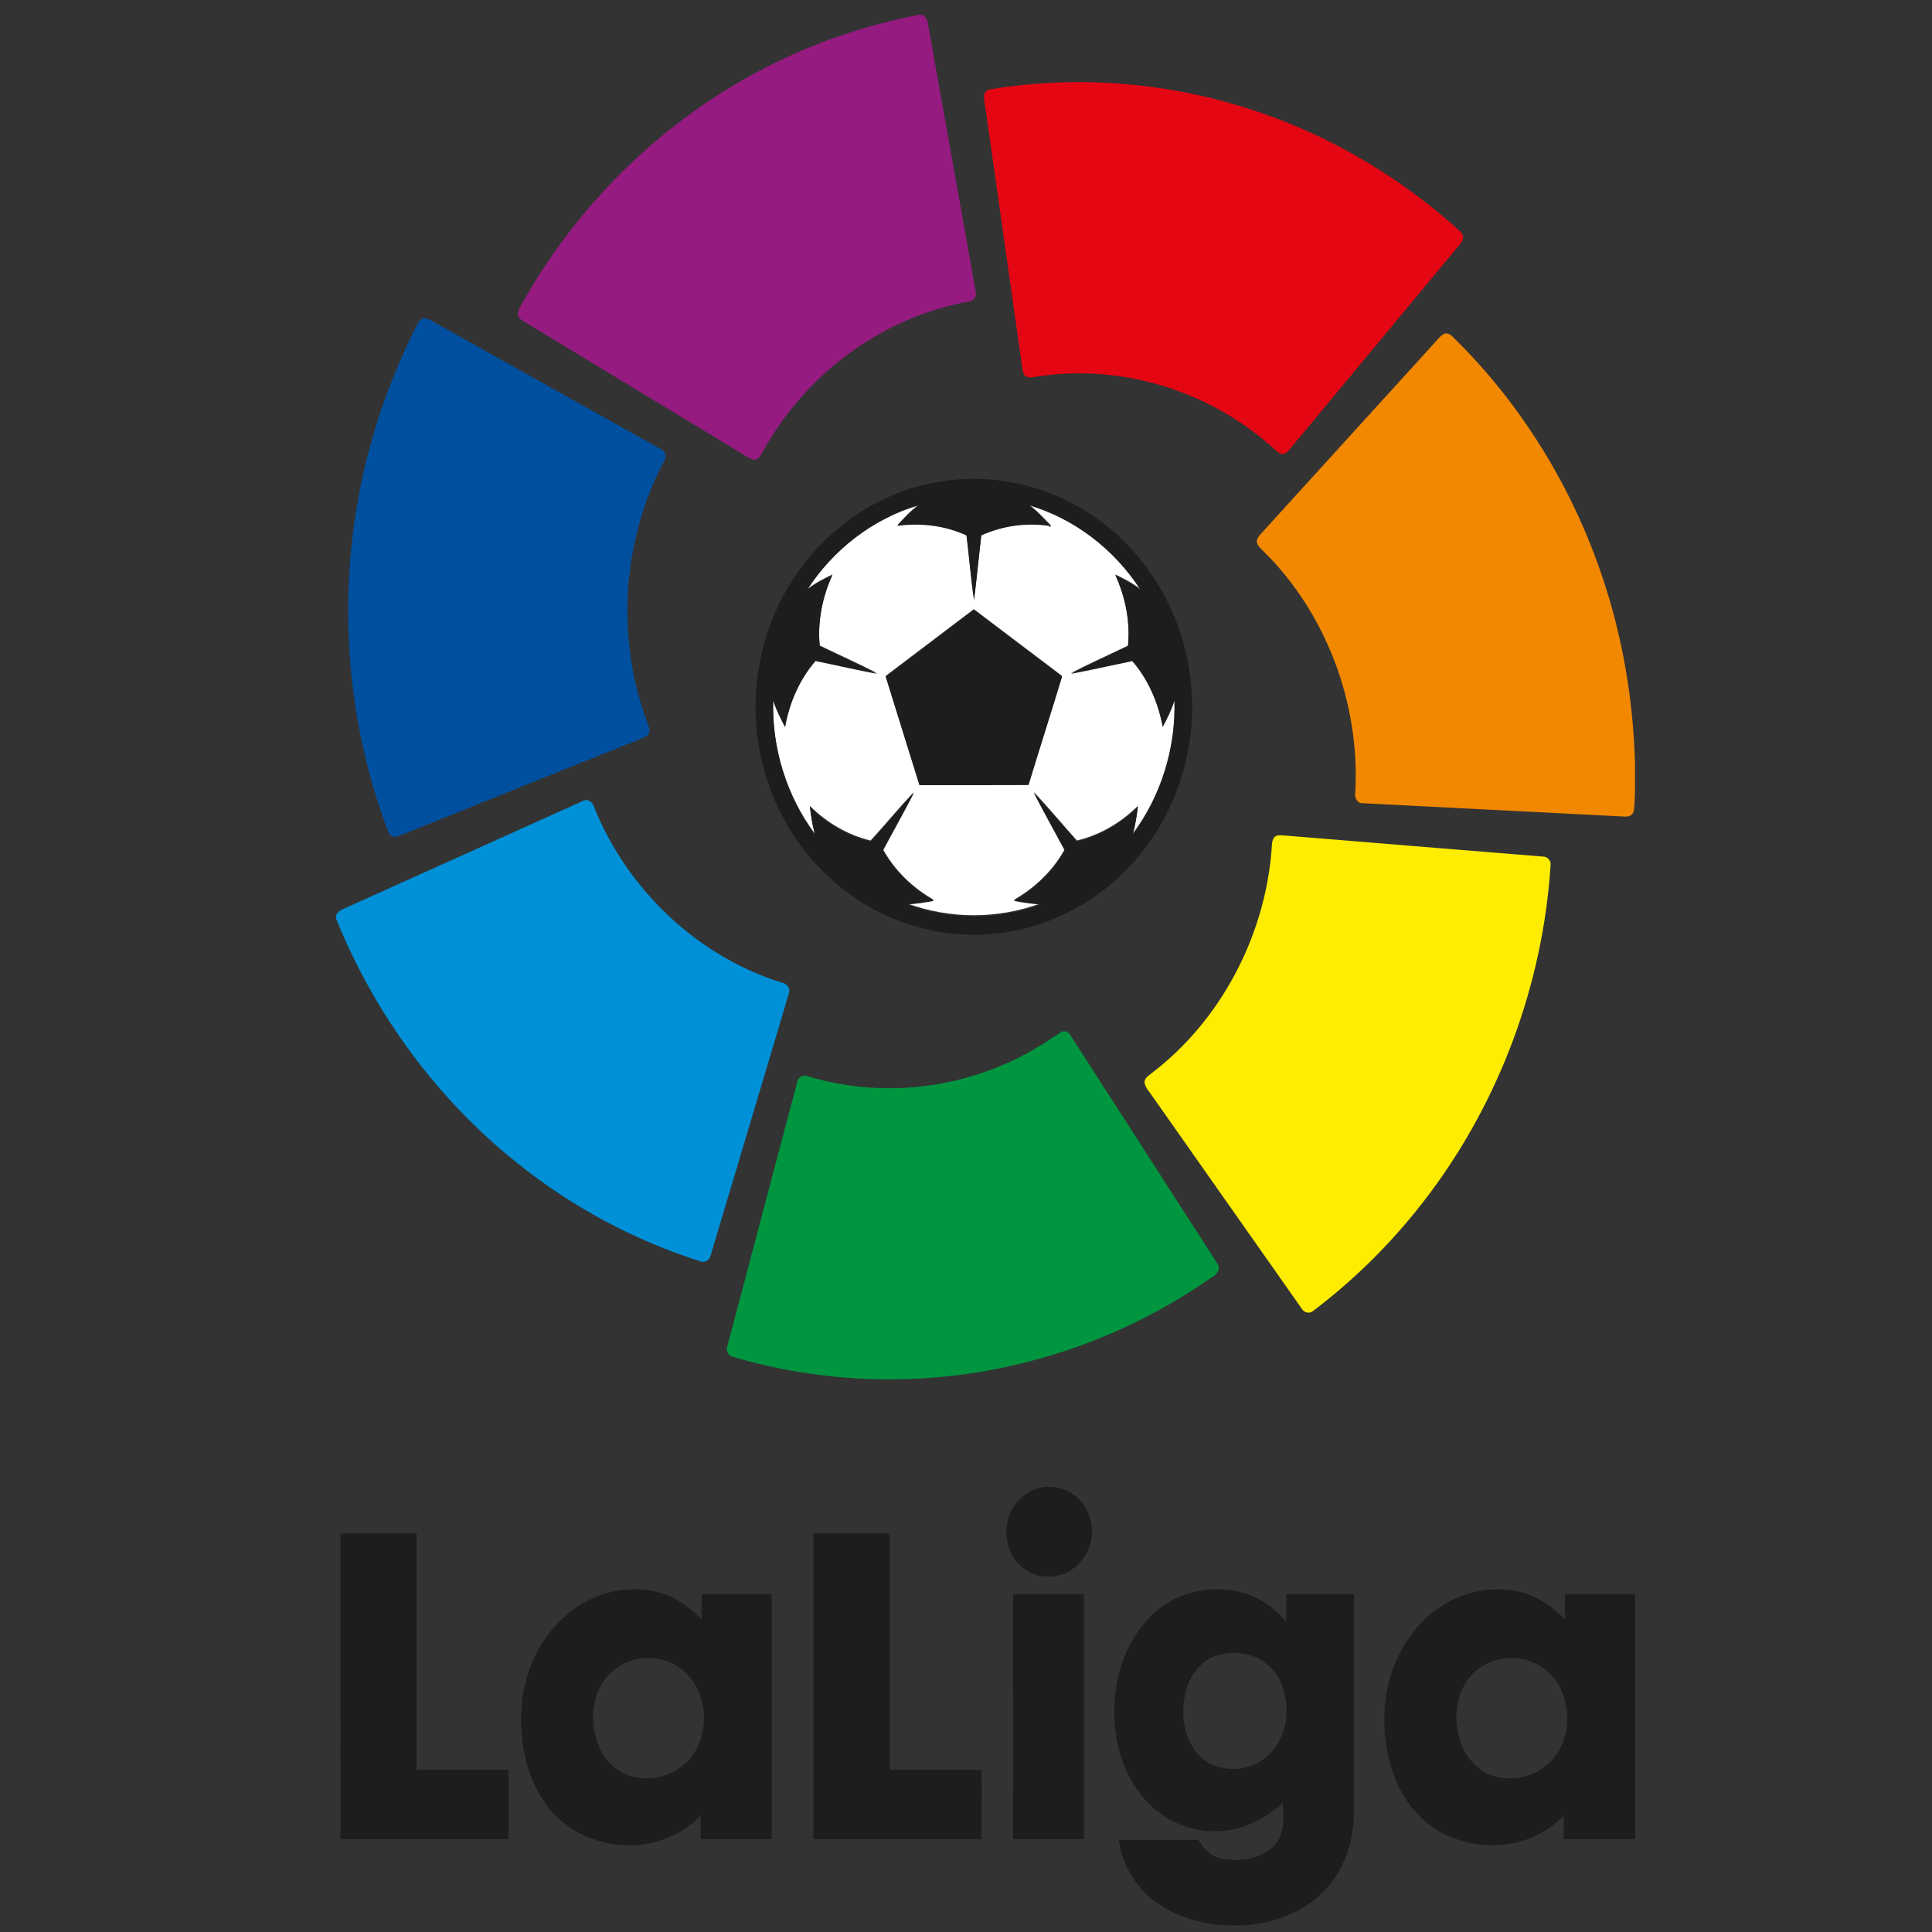 <?xml version="1.0" encoding="UTF-8" standalone="no"?>
<svg
   xmlns:dc="http://purl.org/dc/elements/1.1/"
   xmlns:cc="http://creativecommons.org/ns#"
   xmlns:rdf="http://www.w3.org/1999/02/22-rdf-syntax-ns#"
   xmlns:svg="http://www.w3.org/2000/svg"
   xmlns="http://www.w3.org/2000/svg"
   xmlns:sodipodi="http://sodipodi.sourceforge.net/DTD/sodipodi-0.dtd"
   xmlns:inkscape="http://www.inkscape.org/namespaces/inkscape"
   width="300pt"
   height="300pt"
   version="1.1"
   viewBox="0 0 300 300"
   id="svg38"
   sodipodi:docname="La_Liga_Logo.svg"
   inkscape:version="1.0.2-2 (e86c870879, 2021-01-15)">
  <rect x="0" y="0" width="300" height="300" fill="#333333" stroke="none"/>
  <defs
     id="defs42" />
  <sodipodi:namedview
     pagecolor="#ffffff"
     bordercolor="#666666"
     borderopacity="1"
     objecttolerance="10"
     gridtolerance="10"
     guidetolerance="10"
     inkscape:pageopacity="0"
     inkscape:pageshadow="2"
     inkscape:window-width="1366"
     inkscape:window-height="705"
     id="namedview40"
     showgrid="false"
     inkscape:zoom="0.97711502"
     inkscape:cx="191.37217"
     inkscape:cy="177.02207"
     inkscape:window-x="-8"
     inkscape:window-y="-8"
     inkscape:window-maximized="1"
     inkscape:current-layer="svg38" />
  <path
     d="m 125.322,91.515 c 4.077,-6.319 10.315,-11.096 17.352,-13.149 -1.251,0.901 -2.299,2.05 -3.339,3.191 3.621,-0.49 7.382,-0.048 10.738,1.492 0.433,3.336 0.666,6.702 1.174,10.026 0.416,-3.339 0.731,-6.69 1.127,-10.031 3.276,-1.482 6.952,-2.004 10.485,-1.482 l 0.238,0.198 c 0.007,-0.058 0.022,-0.173 0.029,-0.228 -1.091,-1.091 -2.104,-2.278 -3.365,-3.164 7.027,2.057 13.265,6.819 17.337,13.136 -1.196,-0.959 -2.561,-1.631 -3.912,-2.306 1.555,3.417 2.342,7.263 1.966,11.046 -2.947,1.431 -5.944,2.76 -8.857,4.267 3.183,-0.596 6.342,-1.329 9.513,-1.979 2.481,2.846 4.031,6.472 4.736,10.226 0.697,-1.329 1.387,-2.671 1.822,-4.122 0.245,7.446 -2.087,14.942 -6.473,20.815 0.399,-1.411 0.61,-2.864 0.797,-4.315 -2.641,2.603 -5.909,4.551 -9.472,5.373 -2.245,-2.504 -4.403,-5.097 -6.702,-7.547 1.548,3.009 3.21,5.952 4.804,8.932 -1.847,3.323 -4.658,6 -7.883,7.824 1.383,0.261 2.775,0.497 4.184,0.54 -6.675,2.484 -14.164,2.476 -20.839,-0.008 1.419,-0.03 2.821,-0.271 4.216,-0.533 -3.224,-1.824 -6.036,-4.5 -7.883,-7.826 1.589,-2.978 3.261,-5.914 4.794,-8.922 -2.304,2.451 -4.447,5.064 -6.721,7.545 -3.543,-0.85 -6.813,-2.768 -9.438,-5.381 0.182,1.464 0.389,2.928 0.797,4.346 -4.388,-5.886 -6.733,-13.385 -6.49,-20.843 0.454,1.459 1.147,2.811 1.847,4.153 0.661,-3.777 2.253,-7.405 4.726,-10.264 3.173,0.647 6.332,1.38 9.515,1.979 -2.911,-1.515 -5.914,-2.836 -8.862,-4.272 -0.372,-3.775 0.408,-7.618 1.966,-11.03 -1.361,0.67 -2.729,1.355 -3.929,2.314 m 25.895,3.072 c -4.558,3.463 -9.124,6.918 -13.688,10.373 1.737,5.607 3.489,11.206 5.234,16.81 5.647,-0.013 11.294,0.02 16.941,-0.018 1.713,-5.609 3.501,-11.193 5.21,-16.804 -4.575,-3.44 -9.127,-6.916 -13.697,-10.361 z"
     fill="#ffffff"
     id="path2"
     style="stroke-width:0.248" />
  <path
     d="m 142.64,2.303 h 0.671 c 0.374,0.34 0.727,0.736 0.763,1.284 2.466,13.857 4.952,27.711 7.411,41.57 0.216,0.698 -0.168,1.527 -0.897,1.621 -5.008,0.939 -9.887,2.679 -14.346,5.249 -7.431,4.244 -13.739,10.637 -17.93,18.329 -0.265,0.487 -0.617,1.048 -1.227,1.027 -0.812,-0.167 -1.475,-0.723 -2.184,-1.126 C 103.681,63.45 92.46,56.651 81.236,49.852 80.763,49.58 80.286,49.093 80.425,48.472 80.702,47.591 81.258,46.848 81.686,46.049 90.414,30.916 103.38,18.526 118.528,10.68 126.134,6.712 134.286,3.931 142.64,2.303 Z"
     fill="#951b80"
     id="path4"
     style="stroke-width:0.248" />
  <path
     d="m 165.226,12.778 c 12.371,-0.337 24.799,2.052 36.259,6.926 8.82,3.755 17.07,8.973 24.33,15.412 0.406,0.37 0.853,0.705 1.196,1.147 0.313,0.535 0.129,1.218 -0.282,1.634 -8.84,10.642 -17.68,21.285 -26.515,31.929 -0.275,0.307 -0.586,0.665 -1.023,0.652 -0.556,0.038 -0.94,-0.446 -1.336,-0.771 -10.018,-9.11 -23.934,-13.319 -37.066,-11.195 -0.498,0.051 -1.074,0.251 -1.507,-0.112 -0.36,-0.218 -0.462,-0.67 -0.515,-1.068 -1.893,-13.344 -3.781,-26.691 -5.674,-40.035 -0.097,-0.769 -0.26,-1.532 -0.292,-2.309 -0.019,-0.581 0.462,-1.063 0.996,-1.126 3.781,-0.627 7.601,-0.972 11.428,-1.083 z"
     fill="#e40613"
     id="path6"
     style="stroke-width:0.248" />
  <path
     d="m 65.413,49.578 c 0.457,-0.287 0.984,-0.127 1.414,0.129 11.957,6.705 23.932,13.382 35.887,20.095 0.761,0.363 0.753,1.393 0.296,2.017 -6.429,12.21 -7.375,27.383 -2.503,40.357 0.163,0.545 0.527,1.142 0.228,1.707 -0.284,0.581 -0.97,0.693 -1.49,0.941 -12.424,4.975 -24.836,9.98 -37.257,14.96 -0.522,0.249 -1.225,0.208 -1.553,-0.342 -0.411,-0.827 -0.663,-1.73 -0.989,-2.598 -6.614,-18.829 -7.134,-39.89 -1.55,-59.072 1.728,-6.002 4.051,-11.814 6.881,-17.34 0.173,-0.31 0.33,-0.66 0.634,-0.855 z"
     fill="#01509f"
     id="path8"
     style="stroke-width:0.248" />
  <path
     d="m 224.087,51.909 c 0.464,-0.297 1.038,-0.074 1.395,0.299 10.478,10.186 18.499,23.076 23.259,37.166 3.169,9.305 4.852,19.136 5.134,29.002 v 5.036 c -0.061,0.88 -0.046,1.773 -0.211,2.643 -0.211,0.642 -0.914,0.797 -1.487,0.736 -13.534,-0.7 -27.074,-1.355 -40.608,-2.068 -0.833,0.028 -1.278,-0.88 -1.125,-1.652 0.782,-13.862 -4.571,-27.939 -14.244,-37.465 -0.384,-0.406 -0.867,-0.779 -1.025,-1.35 -0.092,-0.535 0.267,-0.967 0.586,-1.332 8.957,-9.841 17.908,-19.689 26.86,-29.535 0.476,-0.505 0.901,-1.081 1.468,-1.482 z"
     fill="#f28800"
     id="path10"
     style="stroke-width:0.248" />
  <g
     fill="#1d1d1b"
     id="g30"
     transform="matrix(0.243,0,0,0.254,52.194,2.303)">
    <path
       d="m 389.65,284.84 c 39.91,-5.35 81.81,7.73 111.48,34.97 26.13,23.46 42.8,57.13 45.42,92.17 2.96,35.25 -8.29,71.41 -30.72,98.76 -22.51,27.91 -56.12,46.54 -91.76,50.62 -39.05,4.86 -79.86,-7.86 -109.13,-34.18 -26.47,-23.28 -43.51,-56.95 -46.4,-92.1 -2.79,-31.06 5.32,-62.96 22.64,-88.9 21.94,-33.39 58.79,-56.48 98.47,-61.34 m -88.7,66.82 c 4.94,-3.78 10.57,-6.48 16.17,-9.12 -6.41,13.45 -9.62,28.6 -8.09,43.48 12.13,5.66 24.49,10.87 36.47,16.84 -13.1,-2.36 -26.1,-5.25 -39.16,-7.8 -10.18,11.27 -16.73,25.57 -19.45,40.46 -2.88,-5.29 -5.73,-10.62 -7.6,-16.37 -1,29.4 8.65,58.96 26.71,82.16 -1.68,-5.59 -2.53,-11.36 -3.28,-17.13 10.8,10.3 24.26,17.86 38.84,21.21 9.36,-9.78 18.18,-20.08 27.66,-29.74 -6.31,11.86 -13.19,23.43 -19.73,35.17 7.6,13.11 19.17,23.66 32.44,30.85 -5.74,1.03 -11.51,1.98 -17.35,2.1 27.47,9.79 58.29,9.82 85.76,0.03 -5.8,-0.17 -11.53,-1.1 -17.22,-2.13 13.27,-7.19 24.84,-17.74 32.44,-30.84 -6.56,-11.75 -13.4,-23.35 -19.77,-35.21 9.46,9.66 18.34,19.88 27.58,29.75 14.66,-3.24 28.11,-10.92 38.98,-21.18 -0.77,5.72 -1.64,11.45 -3.28,17.01 18.05,-23.15 27.65,-52.7 26.64,-82.05 -1.79,5.72 -4.63,11.01 -7.5,16.25 -2.9,-14.8 -9.28,-29.09 -19.49,-40.31 -13.05,2.56 -26.05,5.45 -39.15,7.8 11.99,-5.94 24.32,-11.18 36.45,-16.82 1.55,-14.91 -1.69,-30.07 -8.09,-43.54 5.56,2.66 11.18,5.31 16.1,9.09 -16.76,-24.9 -42.43,-43.67 -71.35,-51.78 5.19,3.49 9.36,8.17 13.85,12.47 -0.03,0.22 -0.09,0.67 -0.12,0.9 l -0.98,-0.78 c -14.54,-2.06 -29.67,0 -43.15,5.84 -1.63,13.17 -2.93,26.38 -4.64,39.54 -2.09,-13.1 -3.05,-26.37 -4.83,-39.52 -13.81,-6.07 -29.29,-7.81 -44.19,-5.88 4.28,-4.5 8.59,-9.03 13.74,-12.58 -28.96,8.09 -54.63,26.92 -71.41,51.83 z"
       id="path12" />
    <path
       d="m 407.52,363.77 c 18.81,13.58 37.54,27.28 56.37,40.84 -7.03,22.12 -14.39,44.13 -21.44,66.24 -23.24,0.15 -46.48,0.02 -69.72,0.07 -7.18,-22.09 -14.39,-44.16 -21.54,-66.26 18.78,-13.62 37.57,-27.24 56.33,-40.89 z"
       id="path14" />
    <path
       d="m 449.39,900.56 c 7.46,-1.65 15.6,-0.22 21.89,4.18 8.12,5.47 12.77,15.6 11.53,25.33 -1.08,11.25 -9.79,21.23 -20.77,23.85 -9.56,2.58 -20.46,-0.51 -26.94,-8.06 -7.87,-8.78 -9.05,-22.69 -2.87,-32.71 3.72,-6.28 10.04,-10.96 17.16,-12.59 z"
       id="path16" />
    <path
       d="m 2.75,928.38 c 16.21,-0.02 32.42,-0.01 48.63,0 -0.01,48.14 0.01,96.28 0,144.43 19.6,0.01 39.2,-0.01 58.8,0.01 0,14.18 0.05,28.37 -0.02,42.55 -35.8,0.01 -71.59,0.01 -107.38,0 C 2.71,1053.04 2.77,990.71 2.75,928.38 Z"
       id="path18" />
    <path
       d="m 305.06,928.36 c 16.21,0.02 32.42,0.01 48.63,0.01 0.01,48.15 0,96.29 0.01,144.44 19.6,0.06 39.21,-0.12 58.82,0.09 -0.04,14.14 0,28.28 -0.02,42.42 -35.81,-0.01 -71.63,-0.01 -107.44,-0.01 0,-62.31 -0.01,-124.63 0,-186.95 z"
       id="path20" />
    <path
       d="m 149.99,975.99 c 12.01,-8.95 27.01,-13.78 41.99,-13.42 8.96,0.08 17.99,2.09 25.83,6.5 5.77,3.14 10.86,7.34 15.75,11.68 -0.01,-5.09 0,-10.17 0,-15.25 14.94,-0.01 29.88,-0.01 44.82,0 -0.01,49.94 0.01,99.87 -0.01,149.81 -15.16,0.01 -30.32,0 -45.48,0 -0.02,-4.82 -0.03,-9.64 0,-14.45 -12.09,11.84 -29.01,18.54 -45.93,18.14 -15.68,-0.13 -31.61,-5.08 -43.62,-15.37 -11.82,-9.9 -19.32,-24.19 -22.66,-39.09 -2.75,-12.59 -3.41,-25.74 -1.16,-38.45 3.53,-19.67 14.31,-38.19 30.47,-50.1 m 40.55,29.61 c -7.39,1.71 -14.22,5.92 -18.86,11.95 -9.03,11.62 -9.57,28.28 -3.55,41.39 4.1,9.13 12.47,16.34 22.34,18.42 15.07,3.33 32.21,-3.46 39.79,-17.16 8.8,-15.49 5.36,-37.49 -9.04,-48.46 -8.56,-6.66 -20.23,-8.56 -30.68,-6.14 z"
       id="path22" />
    <path
       d="m 531.68,970.67 c 13.93,-8.23 31.12,-9.97 46.74,-6.32 11.24,2.59 20.88,9.59 28.7,17.86 -0.01,-5.57 -0.01,-11.15 0.01,-16.72 14.43,0.01 28.87,-0.01 43.31,0.01 0.01,38.14 0,76.28 0,114.43 -0.17,10.31 0.59,20.7 -1.05,30.93 -2.29,15.22 -9.95,29.7 -21.87,39.55 -13.6,11.46 -31.45,16.7 -48.99,17.59 h -9.13 c -14.96,-0.77 -30.07,-4.41 -42.84,-12.48 -14.07,-8.57 -24.22,-23.36 -26.41,-39.77 16.93,0 33.86,-0.02 50.79,0.01 2.19,3.13 4.45,6.36 7.69,8.51 5.35,3.65 12.16,3.78 18.41,3.64 9.12,-0.45 19.13,-3.45 24.55,-11.32 4.74,-6.83 3.53,-15.55 3.43,-23.37 -9.11,7.65 -19.89,13.49 -31.56,16.02 -13,2.7 -26.86,0.8 -38.79,-4.95 -16.09,-7.73 -27.79,-22.86 -33.19,-39.66 -6.02,-18.67 -5.57,-39.35 1.08,-57.79 5.35,-14.81 15.4,-28.2 29.12,-36.17 m 31.79,32.03 c -9.85,2.71 -17.21,11.23 -20.08,20.83 -4.03,13.1 -2.44,28.75 6.85,39.3 9.02,10.27 24.84,11.84 36.94,6.59 7.37,-3.18 13.34,-9.27 16.68,-16.53 4.72,-9.99 4.38,-21.9 0.38,-32.06 -3.03,-7.71 -9.31,-14.08 -17.1,-16.97 -7.51,-2.76 -15.94,-3.28 -23.67,-1.16 z"
       id="path24" />
    <path
       d="m 702.44,975.41 c 15.62,-11.36 36.21,-15.58 55.01,-11.11 10.68,2.59 19.78,9.2 27.8,16.47 -0.01,-5.1 -0.01,-10.19 0,-15.28 14.91,0 29.83,0 44.75,0.01 v 149.82 c -15.17,-0.01 -30.34,0 -45.5,-0.01 0,-4.81 -0.02,-9.61 0.01,-14.41 -5.35,5.14 -11.53,9.42 -18.32,12.44 -17.58,8 -38.47,7.25 -56.07,-0.26 -16.16,-6.91 -28.54,-21.13 -34.5,-37.52 -5.86,-16.08 -7.33,-33.8 -4.23,-50.62 3.75,-19.57 14.77,-37.88 31.05,-49.53 m 39.12,30.35 c -6.4,1.6 -12.33,5.07 -16.73,10 -10.11,11.22 -11.32,28.38 -5.59,41.95 3.55,8.62 10.69,15.84 19.63,18.75 14.92,4.88 32.88,-0.83 41.64,-14.03 10.34,-15.29 7.56,-38.43 -6.95,-50.15 -8.79,-7.22 -21.11,-9.25 -32,-6.52 z"
       id="path26" />
    <path
       d="m 432.62,965.5 c 15.09,-0.01 30.17,-0.01 45.26,0 v 149.81 c -15.08,0 -30.17,0.01 -45.25,0 -0.02,-49.94 0,-99.87 -0.01,-149.81 z"
       id="path28" />
  </g>
  <path
     d="m 90.429,124.406 c 0.773,-0.472 1.626,0.114 1.83,0.944 5.241,12.979 16.229,23.23 29.161,27.239 0.78,0.122 1.39,0.916 1.059,1.733 -4.029,13.532 -8.079,27.059 -12.123,40.583 -0.139,0.84 -1.021,1.261 -1.745,0.906 -10.227,-3.255 -19.881,-8.455 -28.357,-15.262 -12.278,-9.81 -22.061,-23 -28.06,-37.876 v -0.583 c 0.245,-0.426 0.612,-0.753 1.062,-0.926 12.397,-5.568 24.775,-11.19 37.172,-16.756 z"
     fill="#0090d7"
     id="path32"
     style="stroke-width:0.248" />
  <path
     d="m 198.306,129.752 c 0.301,-0.058 0.607,-0.069 0.918,-0.033 13.447,1.111 26.896,2.189 40.343,3.29 0.746,-0.03 1.353,0.685 1.2,1.461 -1.21,18.357 -7.856,36.245 -18.691,50.743 -5.183,6.966 -11.316,13.159 -18.156,18.334 -0.537,0.497 -1.402,0.312 -1.764,-0.309 -7.725,-10.977 -15.444,-21.959 -23.164,-32.942 -0.433,-0.682 -1.067,-1.274 -1.256,-2.085 -0.112,-0.743 0.561,-1.157 1.045,-1.532 10.679,-8.11 17.682,-21.221 18.688,-34.966 0.041,-0.715 0.022,-1.712 0.836,-1.961 z"
     fill="#feed01"
     id="path34"
     style="stroke-width:0.248" />
  <path
     d="m 164.808,160.24 c 0.607,-0.309 1.247,0.15 1.533,0.705 7.545,11.746 15.119,23.471 22.659,35.22 0.644,0.835 -0.056,1.819 -0.841,2.169 -17.14,12.055 -38.351,17.563 -58.903,15.396 -5.236,-0.543 -10.429,-1.553 -15.493,-3.042 -0.69,-0.137 -1.079,-0.954 -0.824,-1.621 3.601,-13.671 7.229,-27.335 10.84,-41.001 0.129,-0.863 1.057,-1.266 1.781,-0.901 10.048,3.001 21.053,2.245 30.665,-2.019 3.028,-1.296 5.849,-3.047 8.582,-4.906 z"
     fill="#00963f"
     id="path36"
     style="stroke-width:0.248" />
</svg>
